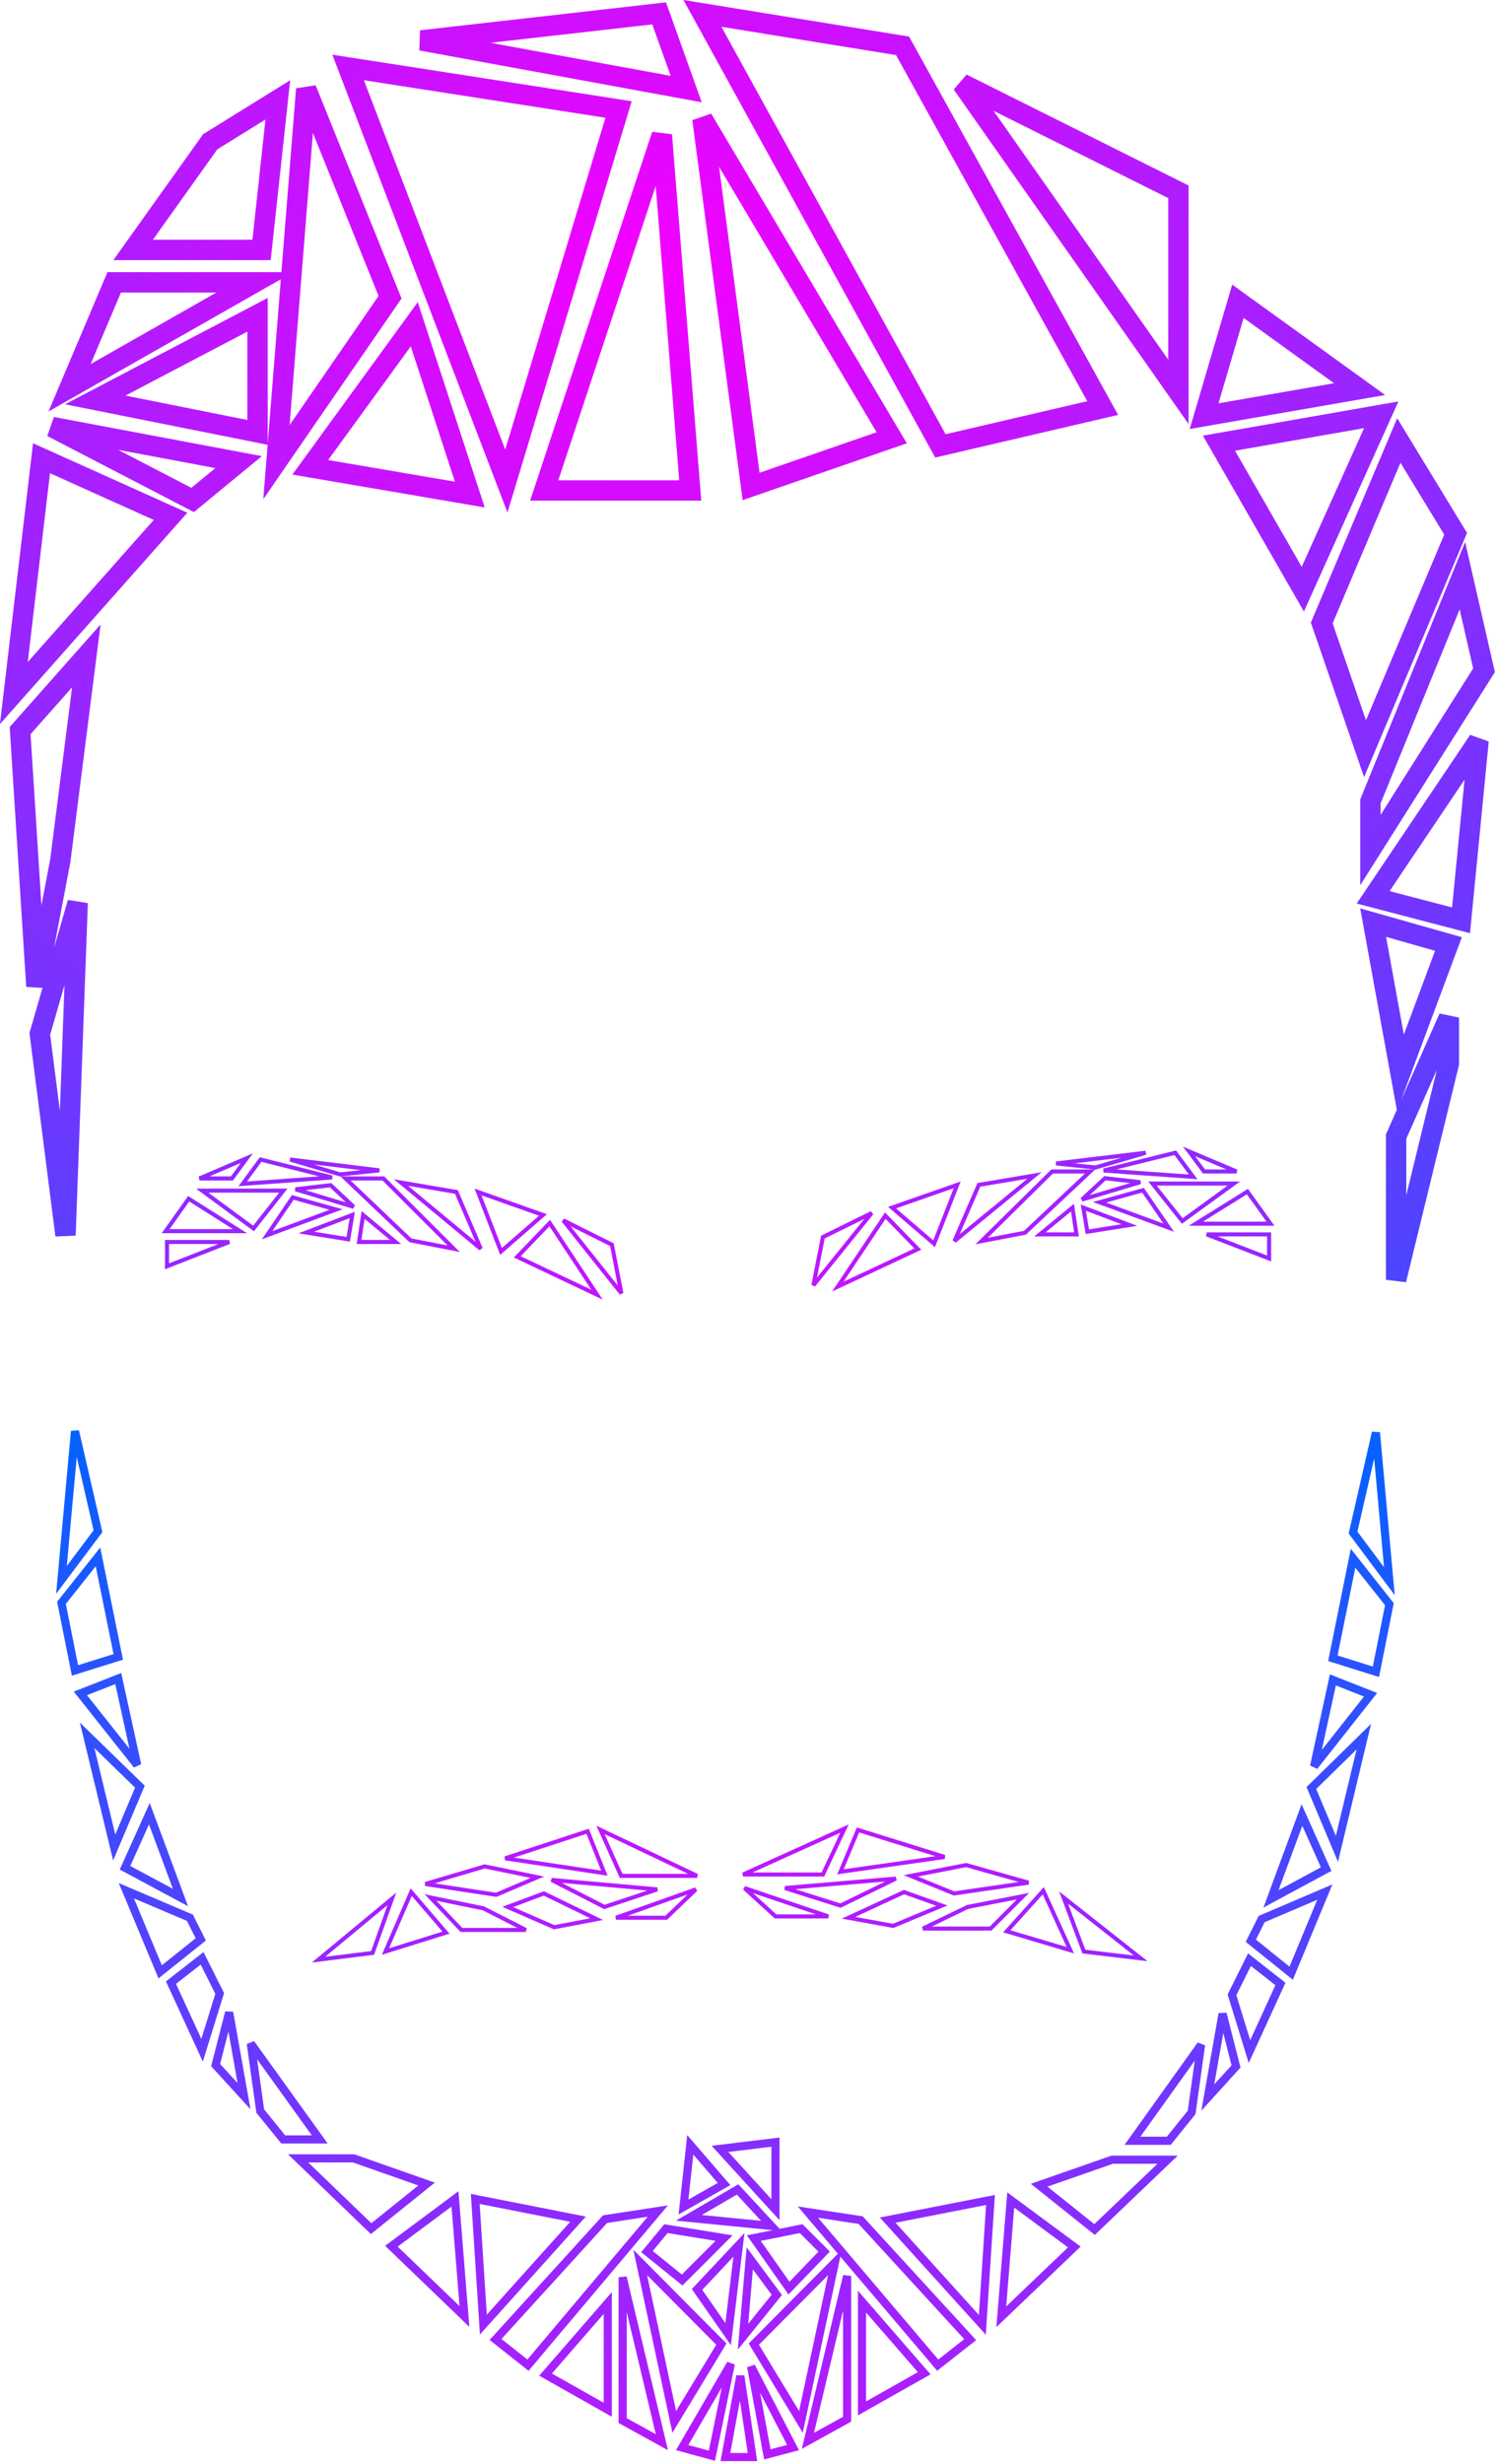 <svg width="368" height="605" viewBox="0 0 368 605" version="1.1" xmlns="http://www.w3.org/2000/svg" xmlns:xlink="http://www.w3.org/1999/xlink">
<title>face-colored</title>
<desc>Created using Figma</desc>
<g id="Canvas" transform="translate(-12961 14)">
<g id="face-colored">
<g id="cheveux">
<use xlink:href="#path0_stroke" transform="translate(12964.4 -10.712)" fill="url(#paint0_diamond)"/>
</g>
<g id="barbe">
<use xlink:href="#path1_stroke" transform="translate(12976.1 337.407)" fill="url(#paint1_diamond)"/>
</g>
<g id="moustache">
<use xlink:href="#path2_stroke" transform="translate(13001.7 268.713)" fill="url(#paint2_diamond)"/>
</g>
</g>
</g>
<defs>
<radialGradient id="paint0_diamond" cx="0.5" cy="0.5" r="0.5" gradientUnits="userSpaceOnUse" gradientTransform="matrix(108 856 -994.233 125.441 596.7 -426.008)">
<stop offset="0" stop-color="#F400FF"/>
<stop offset="1" stop-color="#0064FF"/>
</radialGradient>
<radialGradient id="paint1_diamond" cx="0.5" cy="0.5" r="0.5" gradientUnits="userSpaceOnUse" gradientTransform="matrix(-1.57052e-05 -768 994.652 -2.0227e-05 -334.438 734.593)">
<stop offset="0" stop-color="#F400FF"/>
<stop offset="1" stop-color="#0064FF"/>
</radialGradient>
<radialGradient id="paint2_diamond" cx="0.5" cy="0.5" r="0.5" gradientUnits="userSpaceOnUse" gradientTransform="matrix(-0.784 -623.876 853.22 -1.072 -290.516 411.7)">
<stop offset="0.001" stop-color="#F400FF"/>
<stop offset="1" stop-color="#0064FF"/>
</radialGradient>
<path id="path0_stroke" d="M 286.089 43.805L 288.589 43.805L 288.589 42.259L 287.206 41.569L 286.089 43.805ZM 232.938 17.256L 234.055 15.02L 230.892 18.693L 232.938 17.256ZM 286.089 92.92L 284.043 94.357L 288.589 100.828L 288.589 92.92L 286.089 92.92ZM 227.623 106.195L 225.433 107.4L 226.346 109.059L 228.19 108.629L 227.623 106.195ZM 169.156 0L 169.556 -2.468L 164.492 -3.288L 166.966 1.206L 169.156 0ZM 218.321 7.965L 220.509 6.755L 219.921 5.691L 218.721 5.497L 218.321 7.965ZM 267.486 96.903L 268.054 99.337L 271.274 98.587L 269.674 95.693L 267.486 96.903ZM 215.664 104.204L 216.481 106.566L 219.379 105.564L 217.813 102.927L 215.664 104.204ZM 169.156 25.885L 171.306 24.609L 166.678 26.214L 169.156 25.885ZM 181.115 116.151L 178.637 116.479L 179.039 119.514L 181.932 118.513L 181.115 116.151ZM 100.06 6.637L 99.778 4.153L 99.609 9.096L 100.06 6.637ZM 158.526 0L 160.88 -0.842L 160.213 -2.708L 158.244 -2.484L 158.526 0ZM 165.17 18.584L 164.719 21.043L 168.984 21.826L 167.524 17.742L 165.17 18.584ZM 130.289 117.146L 127.916 116.36L 126.828 119.646L 130.289 119.646L 130.289 117.146ZM 159.19 29.868L 161.682 29.669L 156.817 29.082L 159.19 29.868ZM 166.166 117.146L 166.166 119.646L 168.874 119.646L 168.658 116.947L 166.166 117.146ZM 148.56 23.595L 150.953 24.319L 151.785 21.566L 148.944 21.125L 148.56 23.595ZM 82.121 13.274L 82.505 10.804L 78.246 10.142L 79.786 14.168L 82.121 13.274ZM 120.988 114.823L 118.653 115.716L 121.266 122.543L 123.381 115.546L 120.988 114.823ZM 72.82 111.451L 70.798 109.98L 68.428 113.238L 72.399 113.915L 72.82 111.451ZM 112.019 118.141L 111.598 120.606L 115.68 121.302L 114.395 117.365L 112.019 118.141ZM 98.369 76.327L 100.745 75.551L 99.227 70.898L 96.347 74.856L 98.369 76.327ZM 0 166.882L -2.483 166.589L -3.416 174.5L 1.87 168.541L 0 166.882ZM 6.799 109.225L 7.825 106.945L 4.715 105.546L 4.316 108.932L 6.799 109.225ZM 38.497 123.487L 40.367 125.146L 42.624 122.602L 39.523 121.207L 38.497 123.487ZM 11.41 208.059L 13.865 208.527L 13.88 208.451L 13.89 208.374L 11.41 208.059ZM 17.805 157.755L 20.285 158.07L 21.307 150.036L 15.934 156.097L 17.805 157.755ZM 1.543 176.102L -0.328 174.443L -1.018 175.222L -0.952 176.26L 1.543 176.102ZM 5.533 238.863L 3.038 239.021L 7.989 239.331L 5.533 238.863ZM 92.42 69.69L 94.479 71.108L 95.241 70.002L 94.739 68.755L 92.42 69.69ZM 71.824 18.584L 74.143 17.649L 69.332 18.385L 71.824 18.584ZM 64.516 110.176L 62.024 109.978L 61.282 119.274L 66.574 111.595L 64.516 110.176ZM 43.919 119.469L 42.767 121.688L 44.233 122.448L 45.507 121.4L 43.919 119.469ZM 55.213 110.177L 56.802 112.108L 60.932 108.71L 55.676 107.72L 55.213 110.177ZM 9.37 101.549L 9.833 99.092L 8.219 103.768L 9.37 101.549ZM 24.652 66.04L 24.652 63.54L 22.996 63.54L 22.35 65.065L 24.652 66.04ZM 13.69 91.925L 11.387 90.95L 8.509 97.748L 14.926 94.098L 13.69 91.925ZM 59.2 66.04L 60.436 68.213L 68.653 63.54L 59.2 63.54L 59.2 66.04ZM 20 94.912L 18.839 92.698L 12.582 95.979L 19.51 97.363L 20 94.912ZM 59.864 74.004L 62.364 74.004L 62.364 69.87L 58.703 71.79L 59.864 74.004ZM 59.864 102.876L 59.374 105.328L 62.364 105.925L 62.364 102.876L 59.864 102.876ZM 60.861 58.075L 60.861 60.575L 63.105 60.575L 63.346 58.344L 60.861 58.075ZM 64.847 21.239L 67.332 21.508L 67.883 16.418L 63.531 19.114L 64.847 21.239ZM 48.237 31.527L 46.921 29.401L 46.493 29.666L 46.202 30.075L 48.237 31.527ZM 29.302 58.075L 27.267 56.624L 24.448 60.575L 29.302 60.575L 29.302 58.075ZM 292.402 98.894L 290.003 98.187L 288.868 102.045L 292.829 101.357L 292.402 98.894ZM 300.706 70.686L 302.169 68.658L 299.305 66.592L 298.308 69.98L 300.706 70.686ZM 330.604 92.256L 331.032 94.719L 336.882 93.703L 332.067 90.229L 330.604 92.256ZM 316.651 141.372L 314.483 142.618L 316.922 146.861L 318.931 142.398L 316.651 141.372ZM 296.055 105.532L 295.624 103.069L 292.109 103.683L 293.887 106.777L 296.055 105.532ZM 335.918 98.562L 338.198 99.588L 340.134 95.288L 335.488 96.1L 335.918 98.562ZM 354.19 127.766L 356.494 128.738L 356.991 127.558L 356.325 126.465L 354.19 127.766ZM 340.238 104.868L 342.373 103.567L 339.835 99.401L 337.935 103.894L 340.238 104.868ZM 321.303 149.669L 319 148.695L 318.627 149.577L 318.939 150.483L 321.303 149.669ZM 331.933 180.531L 329.569 181.345L 331.697 187.523L 334.237 181.503L 331.933 180.531ZM 361.166 161.283L 363.279 162.619L 363.835 161.74L 363.603 160.726L 361.166 161.283ZM 355.851 138.053L 358.288 137.496L 356.523 129.781L 353.536 137.11L 355.851 138.053ZM 333.262 193.474L 330.947 192.53L 330.762 192.984L 330.762 193.474L 333.262 193.474ZM 333.262 205.42L 330.762 205.42L 330.762 214.053L 335.375 206.756L 333.262 205.42ZM 355.519 222.677L 354.887 225.095L 357.721 225.836L 358.007 222.92L 355.519 222.677ZM 359.837 178.54L 362.325 178.783L 357.763 177.144L 359.837 178.54ZM 333.926 217.035L 331.852 215.639L 329.884 218.563L 333.294 219.454L 333.926 217.035ZM 340.632 260.127L 338.172 260.574L 339.799 269.517L 342.975 261L 340.632 260.127ZM 333.926 223.247L 334.608 220.841L 330.749 219.747L 331.466 223.694L 333.926 223.247ZM 352.428 228.494L 354.77 229.368L 355.717 226.828L 353.11 226.089L 352.428 228.494ZM 352.528 257.854L 354.957 258.447L 355.028 258.155L 355.028 257.854L 352.528 257.854ZM 352.528 246.571L 355.028 246.571L 350.243 245.557L 352.528 246.571ZM 339.572 275.775L 337.287 274.761L 337.072 275.245L 337.072 275.775L 339.572 275.775ZM 339.572 310.952L 337.072 310.952L 342.001 311.544L 339.572 310.952ZM 12.693 300L 10.213 300.316L 15.191 300.091L 12.693 300ZM 15.682 218.363L 18.181 218.454L 13.281 217.669L 15.682 218.363ZM 6.381 250.553L 3.979 249.859L 3.836 250.356L 3.901 250.87L 6.381 250.553ZM 287.206 41.569L 234.055 15.02L 231.821 19.493L 284.972 46.041L 287.206 41.569ZM 230.892 18.693L 284.043 94.357L 288.135 91.483L 234.983 15.819L 230.892 18.693ZM 288.589 92.92L 288.589 43.805L 283.589 43.805L 283.589 92.92L 288.589 92.92ZM 229.813 104.989L 171.346 -1.206L 166.966 1.206L 225.433 107.4L 229.813 104.989ZM 168.757 2.468L 217.922 10.432L 218.721 5.497L 169.556 -2.468L 168.757 2.468ZM 216.133 9.174L 265.298 98.112L 269.674 95.693L 220.509 6.755L 216.133 9.174ZM 266.919 94.468L 227.055 103.76L 228.19 108.629L 268.054 99.337L 266.919 94.468ZM 217.813 102.927L 171.306 24.609L 167.007 27.162L 213.514 105.48L 217.813 102.927ZM 166.678 26.214L 178.637 116.479L 183.594 115.822L 171.635 25.557L 166.678 26.214ZM 181.932 118.513L 216.481 106.566L 214.847 101.841L 180.298 113.788L 181.932 118.513ZM 100.342 9.121L 158.808 2.484L 158.244 -2.484L 99.778 4.153L 100.342 9.121ZM 156.172 0.842L 162.816 19.426L 167.524 17.742L 160.88 -0.842L 156.172 0.842ZM 165.621 16.125L 100.511 4.178L 99.609 9.096L 164.719 21.043L 165.621 16.125ZM 132.662 117.932L 161.564 30.654L 156.817 29.082L 127.916 116.36L 132.662 117.932ZM 156.698 30.067L 163.674 117.346L 168.658 116.947L 161.682 29.669L 156.698 30.067ZM 166.166 114.646L 130.289 114.646L 130.289 119.646L 166.166 119.646L 166.166 114.646ZM 148.944 21.125L 82.505 10.804L 81.737 15.744L 148.177 26.066L 148.944 21.125ZM 79.786 14.168L 118.653 115.716L 123.323 113.929L 84.456 12.38L 79.786 14.168ZM 123.381 115.546L 150.953 24.319L 146.167 22.872L 118.595 114.099L 123.381 115.546ZM 72.399 113.915L 111.598 120.606L 112.439 115.677L 73.24 108.987L 72.399 113.915ZM 114.395 117.365L 100.745 75.551L 95.992 77.103L 109.642 118.917L 114.395 117.365ZM 96.347 74.856L 70.798 109.98L 74.841 112.922L 100.391 77.798L 96.347 74.856ZM 2.483 167.175L 9.282 109.517L 4.316 108.932L -2.483 166.589L 2.483 167.175ZM 5.773 111.505L 37.471 125.767L 39.523 121.207L 7.825 106.945L 5.773 111.505ZM 36.627 121.828L -1.87 165.223L 1.87 168.541L 40.367 125.146L 36.627 121.828ZM 13.89 208.374L 20.285 158.07L 15.325 157.44L 8.93 207.744L 13.89 208.374ZM 15.934 156.097L -0.328 174.443L 3.414 177.76L 19.676 159.413L 15.934 156.097ZM -0.952 176.26L 3.038 239.021L 8.028 238.704L 4.038 175.943L -0.952 176.26ZM 7.989 239.331L 13.865 208.527L 8.954 207.59L 3.077 238.394L 7.989 239.331ZM 94.739 68.755L 74.143 17.649L 69.505 19.518L 90.101 70.624L 94.739 68.755ZM 69.332 18.385L 62.024 109.978L 67.008 110.375L 74.316 18.782L 69.332 18.385ZM 66.574 111.595L 94.479 71.108L 90.362 68.271L 62.457 108.758L 66.574 111.595ZM 45.507 121.4L 56.802 112.108L 53.625 108.247L 42.33 117.539L 45.507 121.4ZM 55.676 107.72L 9.833 99.092L 8.908 104.006L 54.751 112.634L 55.676 107.72ZM 8.219 103.768L 42.767 121.688L 45.07 117.25L 10.521 99.33L 8.219 103.768ZM 22.35 65.065L 11.387 90.95L 15.992 92.9L 26.954 67.015L 22.35 65.065ZM 14.926 94.098L 60.436 68.213L 57.964 63.867L 12.454 89.752L 14.926 94.098ZM 59.2 63.54L 24.652 63.54L 24.652 68.54L 59.2 68.54L 59.2 63.54ZM 21.161 97.125L 61.025 76.218L 58.703 71.79L 18.839 92.698L 21.161 97.125ZM 57.364 74.004L 57.364 102.876L 62.364 102.876L 62.364 74.004L 57.364 74.004ZM 60.353 100.425L 20.49 92.46L 19.51 97.363L 59.374 105.328L 60.353 100.425ZM 63.346 58.344L 67.332 21.508L 62.361 20.97L 58.375 57.806L 63.346 58.344ZM 63.531 19.114L 46.921 29.401L 49.553 33.652L 66.163 23.365L 63.531 19.114ZM 46.202 30.075L 27.267 56.624L 31.337 59.527L 50.272 32.978L 46.202 30.075ZM 29.302 60.575L 60.861 60.575L 60.861 55.575L 29.302 55.575L 29.302 60.575ZM 294.8 99.6L 303.105 71.392L 298.308 69.98L 290.003 98.187L 294.8 99.6ZM 299.244 72.713L 329.141 94.284L 332.067 90.229L 302.169 68.658L 299.244 72.713ZM 330.176 89.793L 291.974 96.43L 292.829 101.357L 331.032 94.719L 330.176 89.793ZM 318.819 140.127L 298.222 104.286L 293.887 106.777L 314.483 142.618L 318.819 140.127ZM 296.485 107.994L 336.349 101.025L 335.488 96.1L 295.624 103.069L 296.485 107.994ZM 333.639 97.537L 314.371 140.346L 318.931 142.398L 338.198 99.588L 333.639 97.537ZM 356.325 126.465L 342.373 103.567L 338.103 106.169L 352.055 129.067L 356.325 126.465ZM 337.935 103.894L 319 148.695L 323.606 150.642L 342.541 105.841L 337.935 103.894ZM 318.939 150.483L 329.569 181.345L 334.297 179.717L 323.667 148.854L 318.939 150.483ZM 334.237 181.503L 356.494 128.738L 351.887 126.794L 329.63 179.56L 334.237 181.503ZM 363.603 160.726L 358.288 137.496L 353.414 138.611L 358.729 161.841L 363.603 160.726ZM 353.536 137.11L 330.947 192.53L 335.577 194.417L 358.166 138.997L 353.536 137.11ZM 330.762 193.474L 330.762 205.42L 335.762 205.42L 335.762 193.474L 330.762 193.474ZM 335.375 206.756L 363.279 162.619L 359.053 159.947L 331.149 204.084L 335.375 206.756ZM 358.007 222.92L 362.325 178.783L 357.349 178.296L 353.031 222.433L 358.007 222.92ZM 357.763 177.144L 331.852 215.639L 336 218.431L 361.911 179.936L 357.763 177.144ZM 333.294 219.454L 354.887 225.095L 356.151 220.258L 334.558 214.616L 333.294 219.454ZM 343.092 259.68L 336.386 222.799L 331.466 223.694L 338.172 260.574L 343.092 259.68ZM 333.244 225.652L 351.746 230.899L 353.11 226.089L 334.608 220.841L 333.244 225.652ZM 350.085 227.621L 338.29 259.253L 342.975 261L 354.77 229.368L 350.085 227.621ZM 355.028 257.854L 355.028 246.571L 350.028 246.571L 350.028 257.854L 355.028 257.854ZM 350.243 245.557L 337.287 274.761L 341.858 276.789L 354.813 247.585L 350.243 245.557ZM 337.072 275.775L 337.072 310.952L 342.072 310.952L 342.072 275.775L 337.072 275.775ZM 342.001 311.544L 354.957 258.447L 350.099 257.262L 337.144 310.359L 342.001 311.544ZM 15.191 300.091L 18.181 218.454L 13.184 218.271L 10.194 299.908L 15.191 300.091ZM 13.281 217.669L 3.979 249.859L 8.783 251.247L 18.084 219.057L 13.281 217.669ZM 3.901 250.87L 10.213 300.316L 15.173 299.683L 8.861 250.236L 3.901 250.87Z"/>
<path id="path1_stroke" d="M 0 36.504L -0.996 36.414L -1.315 39.922L 0.8 37.105L 0 36.504ZM 3.322 0L 4.297 -0.224L 2.326 -0.091L 3.322 0ZM 8.969 24.558L 9.769 25.158L 10.048 24.786L 9.944 24.333L 8.969 24.558ZM 13.952 55.42L 14.25 56.375L 15.112 56.106L 14.932 55.221L 13.952 55.42ZM 8.969 30.863L 9.949 30.664L 9.522 28.56L 8.186 30.241L 8.969 30.863ZM 0 42.146L -0.783 41.524L -1.072 41.887L -0.981 42.342L 0 42.146ZM 3.322 58.739L 2.341 58.935L 2.559 60.025L 3.62 59.693L 3.322 58.739ZM 13.951 60.73L 14.928 60.516L 14.677 59.371L 13.586 59.799L 13.951 60.73ZM 4.649 64.38L 4.284 63.45L 3.026 63.943L 3.866 65.002L 4.649 64.38ZM 18.602 81.969L 17.818 82.59L 19.578 81.755L 18.602 81.969ZM 12.955 102.212L 11.983 102.447L 12.695 105.397L 13.877 102.601L 12.955 102.212ZM 6.312 74.668L 7.009 73.951L 4.527 71.536L 5.339 74.903L 6.312 74.668ZM 19.267 87.279L 20.188 87.668L 20.454 87.039L 19.965 86.562L 19.267 87.279ZM 29.232 114.491L 28.76 115.373L 31.09 116.622L 30.17 114.143L 29.232 114.491ZM 21.592 93.916L 22.529 93.568L 21.681 91.283L 20.68 93.505L 21.592 93.916ZM 15.612 107.19L 14.7 106.78L 14.317 107.631L 15.14 108.072L 15.612 107.19ZM 24.249 132.743L 23.326 133.128L 23.837 134.353L 24.873 133.524L 24.249 132.743ZM 15.944 112.832L 16.336 111.911L 14.076 110.951L 15.021 113.216L 15.944 112.832ZM 31.558 119.469L 32.452 119.021L 32.287 118.692L 31.949 118.548L 31.558 119.469ZM 34.215 124.778L 34.839 125.56L 35.471 125.054L 35.109 124.331L 34.215 124.778ZM 34.548 151.991L 33.639 152.409L 34.731 154.779L 35.503 152.287L 34.548 151.991ZM 26.907 135.398L 26.291 134.61L 25.668 135.098L 25.999 135.817L 26.907 135.398ZM 34.548 129.425L 35.442 128.977L 34.895 127.884L 33.932 128.637L 34.548 129.425ZM 38.866 138.053L 39.822 138.349L 39.941 137.965L 39.761 137.606L 38.866 138.053ZM 44.846 163.274L 44.108 163.949L 46.434 166.493L 45.831 163.1L 44.846 163.274ZM 37.87 155.642L 36.901 155.393L 36.767 155.917L 37.132 156.316L 37.87 155.642ZM 41.192 142.699L 42.177 142.524L 40.224 142.451L 41.192 142.699ZM 63.449 173.893L 63.449 174.893L 65.4 174.893L 64.261 173.31L 63.449 173.893ZM 46.507 150.332L 47.319 149.748L 45.517 150.47L 46.507 150.332ZM 48.832 166.924L 47.842 167.063L 47.88 167.338L 48.055 167.554L 48.832 166.924ZM 54.48 173.893L 53.703 174.523L 54.003 174.893L 54.48 174.893L 54.48 173.893ZM 326.216 36.836L 325.415 37.434L 327.531 40.268L 327.212 36.746L 326.216 36.836ZM 322.911 0.332L 323.907 0.241L 321.936 0.109L 322.911 0.332ZM 317.294 24.889L 316.319 24.666L 316.216 25.117L 316.492 25.487L 317.294 24.889ZM 312.337 55.752L 311.356 55.554L 311.178 56.437L 312.037 56.706L 312.337 55.752ZM 317.294 31.195L 318.078 30.575L 316.74 28.883L 316.313 30.997L 317.294 31.195ZM 326.216 42.478L 327.197 42.673L 327.287 42.22L 327 41.858L 326.216 42.478ZM 322.911 59.071L 322.612 60.025L 323.674 60.358L 323.892 59.266L 322.911 59.071ZM 312.336 61.062L 312.703 60.132L 311.609 59.7L 311.359 60.849L 312.336 61.062ZM 321.589 64.712L 322.374 65.332L 323.207 64.276L 321.956 63.782L 321.589 64.712ZM 307.71 82.301L 306.733 82.088L 308.495 82.92L 307.71 82.301ZM 313.328 102.544L 312.407 102.932L 313.589 105.744L 314.301 102.778L 313.328 102.544ZM 319.938 75L 320.91 75.233L 321.72 71.857L 319.238 74.285L 319.938 75ZM 307.05 87.611L 306.35 86.896L 305.864 87.371L 306.128 87.998L 307.05 87.611ZM 297.136 114.823L 296.198 114.477L 295.281 116.959L 297.61 115.704L 297.136 114.823ZM 304.736 94.248L 305.649 93.839L 304.647 91.604L 303.798 93.901L 304.736 94.248ZM 310.685 107.522L 311.159 108.403L 311.977 107.962L 311.597 107.113L 310.685 107.522ZM 302.093 133.075L 301.467 133.854L 302.506 134.689L 303.017 133.458L 302.093 133.075ZM 310.354 113.163L 311.278 113.546L 312.219 111.279L 309.962 112.244L 310.354 113.163ZM 294.823 119.8L 294.43 118.881L 294.092 119.025L 293.928 119.355L 294.823 119.8ZM 292.179 125.11L 291.284 124.664L 290.925 125.385L 291.553 125.89L 292.179 125.11ZM 291.848 152.323L 290.892 152.618L 291.665 155.124L 292.757 152.74L 291.848 152.323ZM 299.448 135.73L 300.357 136.147L 300.685 135.431L 300.066 134.944L 299.448 135.73ZM 291.848 129.757L 292.466 128.971L 291.5 128.212L 290.953 129.311L 291.848 129.757ZM 287.552 138.385L 286.657 137.939L 286.478 138.297L 286.596 138.68L 287.552 138.385ZM 281.604 163.606L 280.62 163.432L 280.018 166.837L 282.344 164.279L 281.604 163.606ZM 288.544 155.973L 289.284 156.646L 289.646 156.248L 289.513 155.726L 288.544 155.973ZM 285.239 143.031L 286.208 142.783L 284.255 142.857L 285.239 143.031ZM 263.099 174.225L 262.286 173.643L 261.154 175.225L 263.099 175.225L 263.099 174.225ZM 279.952 150.663L 280.943 150.801L 279.139 150.081L 279.952 150.663ZM 277.639 167.256L 278.418 167.884L 278.591 167.668L 278.629 167.394L 277.639 167.256ZM 272.021 174.225L 272.021 175.225L 272.5 175.225L 272.8 174.853L 272.021 174.225ZM 152.81 190.487L 151.815 190.378L 151.604 192.318L 153.302 191.357L 152.81 190.487ZM 154.471 175.221L 155.228 174.568L 153.725 172.827L 153.476 175.113L 154.471 175.221ZM 162.775 184.845L 163.268 185.715L 164.329 185.115L 163.533 184.192L 162.775 184.845ZM 175.398 174.557L 176.398 174.557L 176.398 173.428L 175.277 173.564L 175.398 174.557ZM 161.778 176.216L 161.657 175.224L 159.733 175.458L 161.039 176.89L 161.778 176.216ZM 175.398 191.15L 174.659 191.824L 176.398 193.73L 176.398 191.15L 175.398 191.15ZM 154.139 193.141L 153.635 192.277L 150.964 193.834L 154.041 194.137L 154.139 193.141ZM 166.098 186.172L 166.831 185.493L 166.286 184.905L 165.594 185.308L 166.098 186.172ZM 174.403 195.133L 174.305 196.128L 176.927 196.385L 175.136 194.453L 174.403 195.133ZM 134.206 240.266L 133.714 241.137L 135.206 241.979L 135.206 240.266L 134.206 240.266ZM 118.925 231.637L 118.17 230.982L 117.367 231.906L 118.433 232.508L 118.925 231.637ZM 134.206 214.049L 135.206 214.049L 135.206 211.373L 133.451 213.393L 134.206 214.049ZM 137.86 242.921L 136.86 242.921L 136.86 243.511L 137.377 243.796L 137.86 242.921ZM 137.86 207.744L 138.833 207.512L 136.86 207.744L 137.86 207.744ZM 147.494 248.23L 147.011 249.106L 148.989 250.197L 148.466 247.999L 147.494 248.23ZM 196.659 239.934L 195.659 239.934L 195.659 241.647L 197.151 240.804L 196.659 239.934ZM 211.94 231.305L 212.432 232.176L 213.499 231.574L 212.695 230.65L 211.94 231.305ZM 196.659 213.717L 197.414 213.061L 195.659 211.041L 195.659 213.717L 196.659 213.717ZM 193.005 242.589L 193.488 243.464L 194.005 243.179L 194.005 242.589L 193.005 242.589ZM 193.005 207.412L 194.005 207.412L 192.032 207.18L 193.005 207.412ZM 183.372 247.898L 182.399 247.667L 181.876 249.865L 183.854 248.774L 183.372 247.898ZM 76.072 195.797L 75.379 196.517L 76.013 197.127L 76.699 196.576L 76.072 195.797ZM 58.134 178.54L 58.134 177.54L 55.652 177.54L 57.441 179.261L 58.134 178.54ZM 71.754 178.54L 72.085 177.597L 71.924 177.54L 71.754 177.54L 71.754 178.54ZM 89.692 184.845L 90.319 185.625L 91.72 184.498L 90.024 183.902L 89.692 184.845ZM 81.056 200.111L 80.459 199.308L 79.512 200.013L 80.362 200.831L 81.056 200.111ZM 96.669 188.496L 97.666 188.415L 97.521 186.616L 96.072 187.693L 96.669 188.496ZM 98.994 217.367L 98.301 218.088L 100.203 219.918L 99.991 217.287L 98.994 217.367ZM 103.645 219.358L 102.647 219.423L 102.8 221.795L 104.388 220.027L 103.645 219.358ZM 101.651 188.496L 101.845 187.514L 100.57 187.263L 100.653 188.56L 101.651 188.496ZM 126.898 193.473L 127.642 194.142L 128.818 192.833L 127.092 192.492L 126.898 193.473ZM 146.497 191.482L 147.262 192.126L 148.98 190.089L 146.345 190.494L 146.497 191.482ZM 133.542 193.473L 133.39 192.485L 133.04 192.538L 132.802 192.8L 133.542 193.473ZM 106.634 223.008L 105.895 222.335L 105.172 223.128L 106.013 223.793L 106.634 223.008ZM 114.606 229.314L 113.986 230.098L 114.746 230.699L 115.371 229.958L 114.606 229.314ZM 253.798 196.015L 253.174 196.797L 253.857 197.342L 254.489 196.738L 253.798 196.015ZM 271.736 178.872L 272.427 179.595L 274.23 177.872L 271.736 177.872L 271.736 178.872ZM 258.116 178.872L 258.116 177.872L 257.947 177.872L 257.787 177.927L 258.116 178.872ZM 240.178 185.136L 239.848 184.192L 238.14 184.788L 239.554 185.917L 240.178 185.136ZM 248.813 200.301L 249.504 201.024L 250.363 200.203L 249.408 199.497L 248.813 200.301ZM 233.2 188.762L 233.795 187.958L 232.349 186.889L 232.204 188.681L 233.2 188.762ZM 230.875 217.445L 229.878 217.364L 229.666 219.984L 231.566 218.168L 230.875 217.445ZM 226.225 219.423L 225.483 220.094L 227.069 221.848L 227.222 219.488L 226.225 219.423ZM 228.218 188.762L 229.216 188.827L 229.3 187.531L 228.026 187.781L 228.218 188.762ZM 202.971 193.708L 202.779 192.726L 201.043 193.066L 202.229 194.378L 202.971 193.708ZM 183.372 191.729L 183.523 190.741L 180.879 190.337L 182.609 192.376L 183.372 191.729ZM 196.327 193.708L 197.064 193.032L 196.827 192.772L 196.478 192.719L 196.327 193.708ZM 223.235 223.05L 223.853 223.836L 224.702 223.17L 223.972 222.374L 223.235 223.05ZM 215.263 229.314L 214.5 229.961L 215.123 230.695L 215.88 230.1L 215.263 229.314ZM 159.786 251.548L 159.523 252.513L 160.55 252.793L 160.765 251.75L 159.786 251.548ZM 152.478 249.557L 151.613 249.055L 150.959 250.18L 152.215 250.522L 152.478 249.557ZM 164.437 228.982L 165.416 229.184L 163.572 228.479L 164.437 228.982ZM 173.405 251.217L 172.422 251.399L 172.618 252.458L 173.66 252.184L 173.405 251.217ZM 169.419 229.646L 170.307 229.187L 168.436 229.828L 169.419 229.646ZM 179.717 249.557L 179.971 250.525L 181.179 250.207L 180.605 249.098L 179.717 249.557ZM 163.108 251.881L 162.125 251.7L 161.908 252.881L 163.108 252.881L 163.108 251.881ZM 166.763 231.969L 167.751 231.821L 165.779 231.789L 166.763 231.969ZM 169.752 251.881L 169.752 252.881L 170.914 252.881L 170.741 251.732L 169.752 251.881ZM 150.537 243.253L 149.559 243.461L 150.086 245.928L 151.392 243.771L 150.537 243.253ZM 142.179 204.093L 142.888 203.388L 140.491 200.976L 141.201 204.302L 142.179 204.093ZM 162.11 224.15L 162.966 224.669L 163.371 224L 162.82 223.446L 162.11 224.15ZM 181.657 243.253L 180.802 243.771L 182.109 245.928L 182.635 243.461L 181.657 243.253ZM 190.016 204.093L 190.994 204.302L 191.704 200.976L 189.306 203.388L 190.016 204.093ZM 170.084 224.15L 169.375 223.446L 168.824 224L 169.229 224.669L 170.084 224.15ZM 148.492 195.797L 148.652 194.81L 148.085 194.718L 147.72 195.161L 148.492 195.797ZM 143.841 201.438L 143.069 200.802L 142.426 201.582L 143.213 202.217L 143.841 201.438ZM 152.478 208.407L 151.85 209.186L 152.549 209.75L 153.185 209.115L 152.478 208.407ZM 162.776 198.12L 163.483 198.827L 164.865 197.446L 162.937 197.133L 162.776 198.12ZM 181.711 195.797L 182.418 195.089L 182.04 194.711L 181.515 194.816L 181.711 195.797ZM 170.084 198.12L 169.888 197.139L 168.383 197.44L 169.266 198.695L 170.084 198.12ZM 178.721 210.399L 177.903 210.974L 178.601 211.965L 179.441 211.093L 178.721 210.399ZM 187.358 201.438L 188.078 202.132L 188.76 201.425L 188.065 200.731L 187.358 201.438ZM 156.132 210.73L 155.403 210.045L 154.847 210.637L 155.312 211.302L 156.132 210.73ZM 166.43 199.779L 167.423 199.899L 167.79 196.873L 165.701 199.094L 166.43 199.779ZM 163.772 221.681L 162.952 222.254L 164.45 224.4L 164.765 221.802L 163.772 221.681ZM 175.732 212.058L 176.51 212.686L 176.996 212.084L 176.535 211.462L 175.732 212.058ZM 169.088 203.098L 169.891 202.502L 168.318 200.381L 168.091 203.012L 169.088 203.098ZM 167.427 222.345L 166.43 222.259L 166.149 225.52L 168.205 222.974L 167.427 222.345ZM 0.996 36.595L 4.318 0.091L 2.326 -0.091L -0.996 36.414L 0.996 36.595ZM 2.347 0.224L 7.995 24.782L 9.944 24.333L 4.297 -0.224L 2.347 0.224ZM 8.17 23.957L -0.8 35.904L 0.8 37.105L 9.769 25.158L 8.17 23.957ZM 14.932 55.221L 9.949 30.664L 7.989 31.062L 12.972 55.619L 14.932 55.221ZM 8.186 30.241L -0.783 41.524L 0.783 42.768L 9.752 31.485L 8.186 30.241ZM -0.981 42.342L 2.341 58.935L 4.303 58.543L 0.981 41.95L -0.981 42.342ZM 3.62 59.693L 14.25 56.375L 13.654 54.466L 3.024 57.784L 3.62 59.693ZM 13.586 59.799L 4.284 63.45L 5.015 65.311L 14.316 61.661L 13.586 59.799ZM 3.866 65.002L 17.818 82.59L 19.385 81.347L 5.433 63.759L 3.866 65.002ZM 19.578 81.755L 14.928 60.516L 12.974 60.944L 17.625 82.183L 19.578 81.755ZM 13.928 101.978L 7.284 74.433L 5.339 74.903L 11.983 102.447L 13.928 101.978ZM 5.614 75.385L 18.57 87.995L 19.965 86.562L 7.009 73.951L 5.614 75.385ZM 18.346 86.889L 12.034 101.823L 13.877 102.601L 20.188 87.668L 18.346 86.889ZM 30.17 114.143L 22.529 93.568L 20.654 94.264L 28.295 114.839L 30.17 114.143ZM 20.68 93.505L 14.7 106.78L 16.524 107.601L 22.504 94.327L 20.68 93.505ZM 15.14 108.072L 28.76 115.373L 29.705 113.61L 16.085 106.309L 15.14 108.072ZM 25.172 132.358L 16.867 112.447L 15.021 113.216L 23.326 133.128L 25.172 132.358ZM 15.553 113.752L 31.166 120.389L 31.949 118.548L 16.336 111.911L 15.553 113.752ZM 30.663 119.916L 33.321 125.226L 35.109 124.331L 32.452 119.021L 30.663 119.916ZM 33.591 123.997L 23.625 131.962L 24.873 133.524L 34.839 125.56L 33.591 123.997ZM 35.456 151.573L 27.816 134.98L 25.999 135.817L 33.639 152.409L 35.456 151.573ZM 27.523 136.186L 35.164 130.213L 33.932 128.637L 26.291 134.61L 27.523 136.186ZM 33.654 129.872L 37.972 138.501L 39.761 137.606L 35.442 128.977L 33.654 129.872ZM 37.911 137.757L 33.593 151.695L 35.503 152.287L 39.822 138.349L 37.911 137.757ZM 45.584 162.6L 38.608 154.967L 37.132 156.316L 44.108 163.949L 45.584 162.6ZM 38.839 155.89L 42.161 142.948L 40.224 142.451L 36.901 155.393L 38.839 155.89ZM 40.208 142.874L 43.862 163.449L 45.831 163.1L 42.177 142.524L 40.208 142.874ZM 64.261 173.31L 47.319 149.748L 45.695 150.915L 62.637 174.477L 64.261 173.31ZM 45.517 150.47L 47.842 167.063L 49.822 166.786L 47.497 150.193L 45.517 150.47ZM 48.055 167.554L 53.703 174.523L 55.257 173.264L 49.609 166.295L 48.055 167.554ZM 54.48 174.893L 63.449 174.893L 63.449 172.893L 54.48 172.893L 54.48 174.893ZM 327.212 36.746L 323.907 0.241L 321.915 0.422L 325.22 36.926L 327.212 36.746ZM 321.936 0.109L 316.319 24.666L 318.268 25.112L 323.886 0.555L 321.936 0.109ZM 316.492 25.487L 325.415 37.434L 327.017 36.238L 318.095 24.291L 316.492 25.487ZM 313.317 55.95L 318.274 31.393L 316.313 30.997L 311.356 55.554L 313.317 55.95ZM 316.509 31.815L 325.431 43.098L 327 41.858L 318.078 30.575L 316.509 31.815ZM 325.235 42.283L 321.931 58.876L 323.892 59.266L 327.197 42.673L 325.235 42.283ZM 323.211 58.117L 312.636 54.798L 312.037 56.706L 322.612 60.025L 323.211 58.117ZM 311.969 61.992L 321.222 65.643L 321.956 63.782L 312.703 60.132L 311.969 61.992ZM 320.804 64.093L 306.925 81.681L 308.495 82.92L 322.374 65.332L 320.804 64.093ZM 308.687 82.514L 313.313 61.275L 311.359 60.849L 306.733 82.088L 308.687 82.514ZM 314.301 102.778L 320.91 75.233L 318.965 74.767L 312.356 102.311L 314.301 102.778ZM 319.238 74.285L 306.35 86.896L 307.749 88.325L 320.637 75.715L 319.238 74.285ZM 306.128 87.998L 312.407 102.932L 314.25 102.157L 307.972 87.223L 306.128 87.998ZM 298.074 115.17L 305.674 94.595L 303.798 93.901L 296.198 114.477L 298.074 115.17ZM 303.824 94.657L 309.772 107.931L 311.597 107.113L 305.649 93.839L 303.824 94.657ZM 310.21 106.642L 296.662 113.943L 297.61 115.704L 311.159 108.403L 310.21 106.642ZM 303.017 133.458L 311.278 113.546L 309.431 112.78L 301.169 132.691L 303.017 133.458ZM 309.962 112.244L 294.43 118.881L 295.216 120.72L 310.747 114.083L 309.962 112.244ZM 293.928 119.355L 291.284 124.664L 293.075 125.556L 295.718 120.246L 293.928 119.355ZM 291.553 125.89L 301.467 133.854L 302.719 132.295L 292.806 124.33L 291.553 125.89ZM 292.757 152.74L 300.357 136.147L 298.539 135.314L 290.939 151.907L 292.757 152.74ZM 300.066 134.944L 292.466 128.971L 291.23 130.543L 298.83 136.517L 300.066 134.944ZM 290.953 129.311L 286.657 137.939L 288.447 138.831L 292.743 130.203L 290.953 129.311ZM 286.596 138.68L 290.892 152.618L 292.803 152.029L 288.507 138.091L 286.596 138.68ZM 282.344 164.279L 289.284 156.646L 287.804 155.301L 280.865 162.933L 282.344 164.279ZM 289.513 155.726L 286.208 142.783L 284.27 143.278L 287.575 156.221L 289.513 155.726ZM 284.255 142.857L 280.62 163.432L 282.589 163.78L 286.224 143.205L 284.255 142.857ZM 263.912 174.807L 280.766 151.245L 279.139 150.081L 262.286 173.643L 263.912 174.807ZM 278.962 150.525L 276.649 167.118L 278.629 167.394L 280.943 150.801L 278.962 150.525ZM 276.86 166.628L 271.243 173.597L 272.8 174.853L 278.418 167.884L 276.86 166.628ZM 272.021 173.225L 263.099 173.225L 263.099 175.225L 272.021 175.225L 272.021 173.225ZM 153.804 190.595L 155.465 175.329L 153.476 175.113L 151.815 190.378L 153.804 190.595ZM 153.713 175.875L 162.018 185.498L 163.533 184.192L 155.228 174.568L 153.713 175.875ZM 162.283 183.975L 152.317 189.616L 153.302 191.357L 163.268 185.715L 162.283 183.975ZM 175.277 173.564L 161.657 175.224L 161.899 177.209L 175.519 175.55L 175.277 173.564ZM 161.039 176.89L 174.659 191.824L 176.137 190.476L 162.517 175.543L 161.039 176.89ZM 176.398 191.15L 176.398 174.557L 174.398 174.557L 174.398 191.15L 176.398 191.15ZM 154.642 194.005L 166.601 187.036L 165.594 185.308L 153.635 192.277L 154.642 194.005ZM 165.364 186.852L 173.669 195.812L 175.136 194.453L 166.831 185.493L 165.364 186.852ZM 174.5 194.137L 154.236 192.146L 154.041 194.137L 174.305 196.128L 174.5 194.137ZM 134.697 239.395L 119.416 230.767L 118.433 232.508L 133.714 241.137L 134.697 239.395ZM 119.68 232.293L 134.961 214.705L 133.451 213.393L 118.17 230.982L 119.68 232.293ZM 133.206 214.049L 133.206 240.266L 135.206 240.266L 135.206 214.049L 133.206 214.049ZM 138.86 242.921L 138.86 207.744L 136.86 207.744L 136.86 242.921L 138.86 242.921ZM 136.887 207.975L 146.521 248.462L 148.466 247.999L 138.833 207.512L 136.887 207.975ZM 147.976 247.355L 138.343 242.045L 137.377 243.796L 147.011 249.106L 147.976 247.355ZM 197.151 240.804L 212.432 232.176L 211.449 230.435L 196.168 239.063L 197.151 240.804ZM 212.695 230.65L 197.414 213.061L 195.905 214.373L 211.186 231.961L 212.695 230.65ZM 195.659 213.717L 195.659 239.934L 197.659 239.934L 197.659 213.717L 195.659 213.717ZM 194.005 242.589L 194.005 207.412L 192.005 207.412L 192.005 242.589L 194.005 242.589ZM 192.032 207.18L 182.399 247.667L 184.344 248.13L 193.978 207.643L 192.032 207.18ZM 183.854 248.774L 193.488 243.464L 192.523 241.713L 182.889 247.023L 183.854 248.774ZM 76.766 195.076L 58.827 177.819L 57.441 179.261L 75.379 196.517L 76.766 195.076ZM 58.134 179.54L 71.754 179.54L 71.754 177.54L 58.134 177.54L 58.134 179.54ZM 71.422 179.483L 89.361 185.789L 90.024 183.902L 72.085 177.597L 71.422 179.483ZM 89.066 184.066L 75.446 195.017L 76.699 196.576L 90.319 185.625L 89.066 184.066ZM 81.653 200.913L 97.266 189.298L 96.072 187.693L 80.459 199.308L 81.653 200.913ZM 95.672 188.576L 97.998 217.448L 99.991 217.287L 97.666 188.415L 95.672 188.576ZM 99.688 216.647L 81.749 199.39L 80.362 200.831L 98.301 218.088L 99.688 216.647ZM 104.642 219.294L 102.649 188.431L 100.653 188.56L 102.647 219.423L 104.642 219.294ZM 101.458 189.477L 126.705 194.455L 127.092 192.492L 101.845 187.514L 101.458 189.477ZM 126.154 192.805L 102.901 218.69L 104.388 220.027L 127.642 194.142L 126.154 192.805ZM 146.345 190.494L 133.39 192.485L 133.694 194.461L 146.649 192.47L 146.345 190.494ZM 132.802 192.8L 105.895 222.335L 107.373 223.682L 134.281 194.147L 132.802 192.8ZM 106.013 223.793L 113.986 230.098L 115.227 228.529L 107.254 222.224L 106.013 223.793ZM 115.371 229.958L 147.262 192.126L 145.733 190.837L 113.842 228.669L 115.371 229.958ZM 254.489 196.738L 272.427 179.595L 271.045 178.149L 253.107 195.292L 254.489 196.738ZM 271.736 177.872L 258.116 177.872L 258.116 179.872L 271.736 179.872L 271.736 177.872ZM 257.787 177.927L 239.848 184.192L 240.507 186.08L 258.446 179.816L 257.787 177.927ZM 239.554 185.917L 253.174 196.797L 254.422 195.234L 240.802 184.354L 239.554 185.917ZM 249.408 199.497L 233.795 187.958L 232.606 189.566L 248.219 201.106L 249.408 199.497ZM 232.204 188.681L 229.878 217.364L 231.872 217.526L 234.197 188.843L 232.204 188.681ZM 231.566 218.168L 249.504 201.024L 248.123 199.578L 230.184 216.722L 231.566 218.168ZM 227.222 219.488L 229.216 188.827L 227.22 188.697L 225.227 219.358L 227.222 219.488ZM 228.026 187.781L 202.779 192.726L 203.163 194.689L 228.41 189.744L 228.026 187.781ZM 202.229 194.378L 225.483 220.094L 226.966 218.753L 203.713 193.037L 202.229 194.378ZM 183.221 192.718L 196.177 194.696L 196.478 192.719L 183.523 190.741L 183.221 192.718ZM 195.59 194.383L 222.498 223.726L 223.972 222.374L 197.064 193.032L 195.59 194.383ZM 222.618 222.264L 214.645 228.528L 215.88 230.1L 223.853 223.836L 222.618 222.264ZM 216.025 228.667L 184.134 191.083L 182.609 192.376L 214.5 229.961L 216.025 228.667ZM 160.049 250.583L 152.74 248.592L 152.215 250.522L 159.523 252.513L 160.049 250.583ZM 153.342 250.06L 165.301 229.484L 163.572 228.479L 151.613 249.055L 153.342 250.06ZM 163.457 228.78L 158.806 251.346L 160.765 251.75L 165.416 229.184L 163.457 228.78ZM 174.389 251.035L 170.402 229.464L 168.436 229.828L 172.422 251.399L 174.389 251.035ZM 168.531 230.105L 178.829 250.017L 180.605 249.098L 170.307 229.187L 168.531 230.105ZM 179.463 248.59L 173.151 250.25L 173.66 252.184L 179.971 250.525L 179.463 248.59ZM 164.092 252.061L 167.746 232.15L 165.779 231.789L 162.125 251.7L 164.092 252.061ZM 165.774 232.118L 168.763 252.029L 170.741 251.732L 167.751 231.821L 165.774 232.118ZM 169.752 250.881L 163.108 250.881L 163.108 252.881L 169.752 252.881L 169.752 250.881ZM 151.515 243.044L 143.157 203.885L 141.201 204.302L 149.559 243.461L 151.515 243.044ZM 141.469 204.798L 161.401 224.855L 162.82 223.446L 142.888 203.388L 141.469 204.798ZM 161.255 223.632L 149.682 242.734L 151.392 243.771L 162.966 224.669L 161.255 223.632ZM 182.635 243.461L 190.994 204.302L 189.038 203.885L 180.679 243.044L 182.635 243.461ZM 189.306 203.388L 169.375 223.446L 170.793 224.855L 190.725 204.798L 189.306 203.388ZM 169.229 224.669L 180.802 243.771L 182.512 242.734L 170.939 223.632L 169.229 224.669ZM 147.72 195.161L 143.069 200.802L 144.612 202.075L 149.263 196.433L 147.72 195.161ZM 143.213 202.217L 151.85 209.186L 153.106 207.629L 144.469 200.66L 143.213 202.217ZM 153.185 209.115L 163.483 198.827L 162.069 197.412L 151.771 207.7L 153.185 209.115ZM 162.937 197.133L 148.652 194.81L 148.331 196.784L 162.615 199.107L 162.937 197.133ZM 181.515 194.816L 169.888 197.139L 170.28 199.101L 181.907 196.777L 181.515 194.816ZM 169.266 198.695L 177.903 210.974L 179.539 209.823L 170.902 197.545L 169.266 198.695ZM 179.441 211.093L 188.078 202.132L 186.639 200.744L 178.001 209.705L 179.441 211.093ZM 188.065 200.731L 182.418 195.089L 181.004 196.504L 186.652 202.146L 188.065 200.731ZM 156.86 211.415L 167.158 200.464L 165.701 199.094L 155.403 210.045L 156.86 211.415ZM 165.437 199.658L 162.78 221.561L 164.765 221.802L 167.423 199.899L 165.437 199.658ZM 164.592 221.109L 156.952 210.158L 155.312 211.302L 162.952 222.254L 164.592 221.109ZM 176.535 211.462L 169.891 202.502L 168.284 203.693L 174.928 212.653L 176.535 211.462ZM 168.091 203.012L 166.43 222.259L 168.423 222.431L 170.084 203.184L 168.091 203.012ZM 168.205 222.974L 176.51 212.686L 174.954 211.43L 166.649 221.717L 168.205 222.974Z"/>
<path id="path2_stroke" d="M 166.763 166.261L 167.216 166.474L 167.795 165.245L 166.557 165.805L 166.763 166.261ZM 141.849 177.544L 141.642 177.088L 141.849 178.044L 141.849 177.544ZM 161.448 177.544L 161.448 178.044L 161.765 178.044L 161.901 177.757L 161.448 177.544ZM 149.821 187.831L 149.484 188.201L 149.627 188.331L 149.821 188.331L 149.821 187.831ZM 142.181 180.862L 142.341 180.389L 141.844 181.232L 142.181 180.862ZM 162.777 187.831L 162.777 188.331L 162.937 187.358L 162.777 187.831ZM 191.345 173.23L 191.415 173.725L 191.494 172.753L 191.345 173.23ZM 170.084 166.593L 170.233 166.115L 169.799 165.98L 169.623 166.399L 170.084 166.593ZM 165.766 176.88L 165.305 176.687L 164.963 177.5L 165.836 177.375L 165.766 176.88ZM 179.386 178.54L 179.605 178.989L 179.343 178.041L 179.386 178.54ZM 152.146 180.863L 152.103 180.364L 151.995 181.339L 152.146 180.863ZM 165.766 185.177L 165.615 185.653L 165.805 185.714L 165.985 185.626L 165.766 185.177ZM 196.66 175.221L 196.796 174.74L 196.681 174.707L 196.564 174.73L 196.66 175.221ZM 183.04 177.876L 182.944 177.385L 181.294 177.707L 182.852 178.339L 183.04 177.876ZM 193.67 182.19L 193.482 182.653L 193.608 182.704L 193.742 182.685L 193.67 182.19ZM 211.941 179.535L 212.013 180.03L 212.077 179.054L 211.941 179.535ZM 167.759 188.163L 167.549 187.709L 166.116 188.372L 167.669 188.655L 167.759 188.163ZM 181.379 181.857L 181.547 181.386L 181.354 181.318L 181.169 181.404L 181.379 181.857ZM 190.68 185.176L 190.872 185.638L 192.068 185.14L 190.848 184.705L 190.68 185.176ZM 178.721 190.154L 178.632 190.646L 178.777 190.672L 178.913 190.615L 178.721 190.154ZM 202.64 190.818L 202.64 191.318L 202.847 191.318L 202.993 191.171L 202.64 190.818ZM 210.613 182.853L 210.966 183.207L 212.125 182.049L 210.517 182.362L 210.613 182.853ZM 196.993 185.508L 196.897 185.017L 196.833 185.03L 196.775 185.058L 196.993 185.508ZM 186.03 190.818L 185.812 190.368L 186.03 191.318L 186.03 190.818ZM 206.627 191.482L 206.255 191.147L 205.726 191.735L 206.484 191.961L 206.627 191.482ZM 215.596 181.526L 216.051 181.319L 215.735 180.624L 215.225 181.191L 215.596 181.526ZM 222.24 196.128L 222.098 196.607L 223.15 196.92L 222.695 195.921L 222.24 196.128ZM 239.514 198.119L 239.455 198.616L 241.217 198.825L 239.824 197.727L 239.514 198.119ZM 220.579 183.186L 220.889 182.793L 219.481 181.683L 220.111 183.361L 220.579 183.186ZM 225.562 196.46L 225.094 196.636L 225.201 196.92L 225.503 196.956L 225.562 196.46ZM 106.825 166.593L 107.04 166.141L 105.813 165.558L 106.369 166.797L 106.825 166.593ZM 130.554 177.876L 130.554 178.376L 130.768 177.424L 130.554 177.876ZM 111.887 177.876L 111.431 178.081L 111.564 178.376L 111.887 178.376L 111.887 177.876ZM 122.961 188.163L 122.961 188.663L 123.161 188.663L 123.306 188.524L 122.961 188.163ZM 130.237 181.194L 130.583 181.555L 130.07 180.723L 130.237 181.194ZM 110.622 188.163L 110.455 187.692L 110.622 188.663L 110.622 188.163ZM 83.413 173.561L 83.257 173.086L 83.338 174.056L 83.413 173.561ZM 103.661 166.924L 104.125 166.739L 103.951 166.303L 103.505 166.449L 103.661 166.924ZM 107.774 177.212L 107.7 177.706L 108.561 177.836L 108.238 177.026L 107.774 177.212ZM 94.802 178.871L 94.847 178.373L 94.575 179.316L 94.802 178.871ZM 120.745 181.194L 120.903 181.669L 120.79 180.696L 120.745 181.194ZM 107.774 185.508L 107.546 185.953L 107.733 186.049L 107.931 185.983L 107.774 185.508ZM 78.351 175.552L 78.451 175.062L 78.329 175.037L 78.209 175.073L 78.351 175.552ZM 91.322 178.207L 91.518 178.667L 92.993 178.039L 91.422 177.717L 91.322 178.207ZM 81.198 182.521L 81.123 183.016L 81.263 183.037L 81.394 182.981L 81.198 182.521ZM 63.797 179.866L 63.655 179.387L 63.722 180.361L 63.797 179.866ZM 105.876 188.495L 105.97 188.986L 107.449 188.704L 106.095 188.045L 105.876 188.495ZM 92.904 182.189L 93.123 181.74L 92.93 181.646L 92.729 181.721L 92.904 182.189ZM 84.046 185.508L 83.871 185.04L 82.716 185.472L 83.846 185.966L 84.046 185.508ZM 95.436 190.486L 95.235 190.944L 95.377 191.006L 95.529 190.977L 95.436 190.486ZM 72.657 191.15L 72.295 191.495L 72.443 191.65L 72.657 191.65L 72.657 191.15ZM 65.064 183.186L 65.164 182.696L 63.601 182.376L 64.702 183.531L 65.064 183.186ZM 78.035 185.84L 78.262 185.395L 78.202 185.364L 78.135 185.351L 78.035 185.84ZM 88.476 191.15L 88.476 191.65L 88.702 190.704L 88.476 191.15ZM 68.86 191.813L 69.01 192.29L 69.734 192.064L 69.24 191.488L 68.86 191.813ZM 60.318 181.857L 60.698 181.532L 60.177 180.925L 59.859 181.659L 60.318 181.857ZM 53.991 196.459L 53.532 196.26L 53.098 197.262L 54.14 196.936L 53.991 196.459ZM 37.539 198.451L 37.22 198.066L 35.899 199.159L 37.601 198.947L 37.539 198.451ZM 55.572 183.517L 56.043 183.685L 56.656 181.97L 55.253 183.132L 55.572 183.517ZM 50.827 196.791L 50.889 197.288L 51.194 197.249L 51.297 196.96L 50.827 196.791ZM 109.624 22.898L 110.115 22.803L 110.068 22.561L 109.848 22.451L 109.624 22.898ZM 111.949 34.845L 111.558 35.157L 112.44 34.75L 111.949 34.845ZM 97.665 16.925L 97.888 16.477L 97.274 17.236L 97.665 16.925ZM 76.738 9.956L 76.905 9.484L 75.88 9.121L 76.272 10.136L 76.738 9.956ZM 92.684 15.597L 93.012 15.974L 93.659 15.412L 92.85 15.126L 92.684 15.597ZM 82.386 24.557L 81.919 24.738L 82.176 25.402L 82.714 24.934L 82.386 24.557ZM 86.372 25.885L 86.012 25.538L 85.53 26.039L 86.158 26.337L 86.372 25.885ZM 94.345 17.588L 94.762 17.313L 94.417 16.791L 93.984 17.242L 94.345 17.588ZM 105.972 35.177L 105.757 35.629L 107.377 36.397L 106.389 34.901L 105.972 35.177ZM 57.802 7.633L 57.886 7.14L 56.047 6.826L 57.483 8.018L 57.802 7.633ZM 71.422 9.956L 71.881 9.759L 71.774 9.509L 71.506 9.463L 71.422 9.956ZM 77.401 23.894L 77.082 24.279L 77.861 23.697L 77.401 23.894ZM 44.183 6.637L 44.183 6.137L 42.933 6.137L 43.838 6.999L 44.183 6.637ZM 53.484 6.637L 53.837 6.283L 53.691 6.137L 53.484 6.137L 53.484 6.637ZM 70.758 23.894L 70.663 24.385L 72.271 24.698L 71.112 23.54L 70.758 23.894ZM 60.128 21.823L 59.783 22.185L 59.889 22.286L 60.032 22.314L 60.128 21.823ZM 31.892 9.292L 31.834 8.796L 31.747 9.771L 31.892 9.292ZM 40.529 8.297L 40.871 7.933L 40.702 7.774L 40.471 7.8L 40.529 8.297ZM 46.176 13.607L 46.032 14.085L 46.519 13.242L 46.176 13.607ZM 56.474 22.235L 56.474 22.735L 57.856 22.735L 56.794 21.851L 56.474 22.235ZM 48.502 15.598L 48.821 15.213L 48.139 14.645L 48.007 15.523L 48.502 15.598ZM 47.505 22.235L 47.01 22.161L 46.924 22.735L 47.505 22.735L 47.505 22.235ZM 44.846 21.571L 44.766 22.065L 45.257 22.144L 45.339 21.653L 44.846 21.571ZM 45.843 15.598L 46.336 15.68L 46.479 14.819L 45.664 15.131L 45.843 15.598ZM 34.548 19.912L 34.369 19.445L 32.63 20.109L 34.468 20.405L 34.548 19.912ZM 41.857 14.27L 42.031 14.739L 43.469 14.204L 41.992 13.789L 41.857 14.27ZM 31.227 11.283L 31.362 10.802L 31.015 10.704L 30.813 11.002L 31.227 11.283ZM 24.915 20.575L 24.501 20.294L 23.621 21.59L 25.089 21.044L 24.915 20.575ZM 23.32 1.991L 23.442 1.506L 23.116 1.424L 22.918 1.695L 23.32 1.991ZM 40.861 6.393L 40.896 6.891L 40.982 5.908L 40.861 6.393ZM 18.936 7.965L 18.532 7.669L 17.892 8.541L 18.971 8.463L 18.936 7.965ZM 8.97 9.624L 8.97 9.124L 7.447 9.124L 8.673 10.027L 8.97 9.624ZM 28.901 9.624L 29.294 9.933L 29.931 9.124L 28.901 9.124L 28.901 9.624ZM 21.593 18.916L 21.297 19.319L 21.687 19.606L 21.986 19.225L 21.593 18.916ZM 8.306 6.637L 8.109 6.177L 8.306 7.137L 8.306 6.637ZM 19.933 1.659L 20.336 1.955L 21.419 0.478L 19.736 1.199L 19.933 1.659ZM 16.278 6.637L 16.278 7.137L 16.532 7.137L 16.681 6.932L 16.278 6.637ZM 0 19.579L -0.408 19.29L -0.967 20.079L 0 20.079L 0 19.579ZM 5.647 11.615L 5.914 11.192L 5.513 10.939L 5.239 11.325L 5.647 11.615ZM 18.271 19.579L 18.271 20.079L 20 20.079L 18.538 19.157L 18.271 19.579ZM 0.332 28.208L -0.168 28.208L -0.168 28.94L 0.514 28.674L 0.332 28.208ZM 0.332 22.234L 0.332 21.734L -0.168 21.734L -0.168 22.234L 0.332 22.234ZM 15.613 22.234L 15.795 22.7L 15.613 21.734L 15.613 22.234ZM 52.487 4.646L 52.539 5.143L 52.547 4.15L 52.487 4.646ZM 30.562 1.991L 30.623 1.495L 30.42 2.471L 30.562 1.991ZM 42.854 5.642L 42.711 6.121L 42.806 6.149L 42.905 6.139L 42.854 5.642ZM 161.455 21.029L 161.234 20.58L 161.012 20.689L 160.964 20.932L 161.455 21.029ZM 159.122 32.857L 158.632 32.76L 159.511 33.171L 159.122 32.857ZM 173.449 15.114L 173.838 15.428L 173.228 14.666L 173.449 15.114ZM 194.438 8.214L 194.904 8.397L 195.301 7.383L 194.274 7.742L 194.438 8.214ZM 178.446 13.8L 178.281 13.328L 177.462 13.614L 178.12 14.179L 178.446 13.8ZM 188.774 22.672L 188.449 23.051L 188.983 23.51L 189.24 22.854L 188.774 22.672ZM 184.776 23.985L 184.988 24.438L 185.625 24.14L 185.135 23.637L 184.776 23.985ZM 176.78 15.771L 177.138 15.422L 176.708 14.98L 176.365 15.493L 176.78 15.771ZM 165.119 33.185L 164.703 32.907L 163.704 34.4L 165.331 33.638L 165.119 33.185ZM 213.431 5.914L 213.747 6.3L 215.203 5.108L 213.348 5.421L 213.431 5.914ZM 199.77 8.214L 199.687 7.721L 199.42 7.766L 199.312 8.014L 199.77 8.214ZM 193.773 22.014L 193.314 21.814L 194.09 22.4L 193.773 22.014ZM 227.09 4.928L 227.432 5.293L 228.352 4.428L 227.09 4.428L 227.09 4.928ZM 217.761 4.928L 217.761 4.428L 217.556 4.428L 217.41 4.572L 217.761 4.928ZM 200.435 22.014L 200.084 21.658L 198.909 22.817L 200.53 22.505L 200.435 22.014ZM 211.097 19.964L 211.192 20.455L 211.334 20.427L 211.44 20.328L 211.097 19.964ZM 239.419 7.557L 239.562 8.036L 239.475 7.06L 239.419 7.557ZM 230.756 6.571L 230.813 6.074L 230.585 6.049L 230.416 6.205L 230.756 6.571ZM 225.092 11.828L 224.752 11.462L 225.235 12.308L 225.092 11.828ZM 214.763 20.371L 214.445 19.985L 213.367 20.871L 214.763 20.871L 214.763 20.371ZM 222.759 13.8L 223.254 13.725L 223.121 12.855L 222.442 13.414L 222.759 13.8ZM 223.759 20.371L 223.759 20.871L 224.341 20.871L 224.253 20.296L 223.759 20.371ZM 226.423 19.714L 225.93 19.797L 226.013 20.286L 226.502 20.208L 226.423 19.714ZM 225.424 13.8L 225.6 13.332L 224.786 13.025L 224.931 13.883L 225.424 13.8ZM 236.752 18.071L 236.83 18.565L 238.693 18.269L 236.928 17.603L 236.752 18.071ZM 229.423 12.486L 229.289 12.004L 227.792 12.419L 229.25 12.955L 229.423 12.486ZM 240.085 9.528L 240.497 9.245L 240.294 8.951L 239.951 9.047L 240.085 9.528ZM 246.415 18.728L 246.243 19.198L 247.718 19.74L 246.827 18.445L 246.415 18.728ZM 248.015 0.329L 248.416 0.03L 248.218 -0.237L 247.895 -0.157L 248.015 0.329ZM 230.423 4.687L 230.303 4.201L 230.388 5.185L 230.423 4.687ZM 252.413 6.243L 252.378 6.742L 253.464 6.819L 252.814 5.945L 252.413 6.243ZM 262.407 7.886L 262.701 8.29L 263.946 7.386L 262.407 7.386L 262.407 7.886ZM 242.416 7.886L 242.416 7.386L 241.379 7.386L 242.025 8.197L 242.416 7.886ZM 249.746 17.086L 249.355 17.397L 249.653 17.771L 250.04 17.49L 249.746 17.086ZM 263.073 4.929L 263.073 5.429L 263.268 4.468L 263.073 4.929ZM 251.412 0L 251.607 -0.461L 249.915 -1.176L 251.011 0.298L 251.412 0ZM 255.077 4.929L 254.676 5.227L 254.826 5.429L 255.077 5.429L 255.077 4.929ZM 271.403 17.743L 271.403 18.243L 272.378 18.243L 271.809 17.451L 271.403 17.743ZM 265.739 9.857L 266.145 9.565L 265.872 9.185L 265.475 9.433L 265.739 9.857ZM 253.078 17.743L 252.814 17.318L 251.33 18.243L 253.078 18.243L 253.078 17.743ZM 271.07 26.285L 270.89 26.751L 271.57 27.014L 271.57 26.285L 271.07 26.285ZM 271.07 20.371L 271.57 20.371L 271.57 19.871L 271.07 19.871L 271.07 20.371ZM 255.744 20.371L 255.744 19.871L 255.564 20.837L 255.744 20.371ZM 218.761 2.957L 218.702 2.461L 218.71 3.455L 218.761 2.957ZM 240.751 0.329L 240.892 0.808L 240.692 -0.168L 240.751 0.329ZM 228.423 3.943L 228.373 4.44L 228.47 4.45L 228.564 4.423L 228.423 3.943ZM 166.557 165.805L 141.642 177.088L 142.055 177.999L 166.97 166.716L 166.557 165.805ZM 141.849 178.044L 161.448 178.044L 161.448 177.044L 141.849 177.044L 141.849 178.044ZM 161.901 177.757L 167.216 166.474L 166.311 166.048L 160.996 177.331L 161.901 177.757ZM 150.158 187.462L 142.518 180.493L 141.844 181.232L 149.484 188.201L 150.158 187.462ZM 142.02 181.336L 162.617 188.305L 162.937 187.358L 142.341 180.389L 142.02 181.336ZM 162.777 187.331L 149.821 187.331L 149.821 188.331L 162.777 188.331L 162.777 187.331ZM 191.494 172.753L 170.233 166.115L 169.935 167.07L 191.196 173.707L 191.494 172.753ZM 169.623 166.399L 165.305 176.687L 166.227 177.074L 170.545 166.786L 169.623 166.399ZM 165.836 177.375L 191.415 173.725L 191.274 172.735L 165.695 176.385L 165.836 177.375ZM 179.343 178.041L 152.103 180.364L 152.188 181.361L 179.428 179.038L 179.343 178.041ZM 151.995 181.339L 165.615 185.653L 165.917 184.7L 152.296 180.386L 151.995 181.339ZM 165.985 185.626L 179.605 178.989L 179.167 178.09L 165.547 184.727L 165.985 185.626ZM 196.564 174.73L 182.944 177.385L 183.136 178.366L 196.756 175.711L 196.564 174.73ZM 182.852 178.339L 193.482 182.653L 193.858 181.726L 183.228 177.412L 182.852 178.339ZM 193.742 182.685L 212.013 180.03L 211.869 179.04L 193.598 181.695L 193.742 182.685ZM 212.077 179.054L 196.796 174.74L 196.524 175.702L 211.805 180.016L 212.077 179.054ZM 167.969 188.616L 181.589 182.311L 181.169 181.404L 167.549 187.709L 167.969 188.616ZM 181.211 182.328L 190.512 185.647L 190.848 184.705L 181.547 181.386L 181.211 182.328ZM 190.488 184.714L 178.529 189.692L 178.913 190.615L 190.872 185.638L 190.488 184.714ZM 178.811 189.662L 167.848 187.671L 167.669 188.655L 178.632 190.646L 178.811 189.662ZM 202.993 191.171L 210.966 183.207L 210.259 182.499L 202.287 190.464L 202.993 191.171ZM 210.517 182.362L 196.897 185.017L 197.088 185.999L 210.708 183.344L 210.517 182.362ZM 196.775 185.058L 185.812 190.368L 186.248 191.268L 197.211 185.958L 196.775 185.058ZM 186.03 191.318L 202.64 191.318L 202.64 190.318L 186.03 190.318L 186.03 191.318ZM 206.998 191.816L 215.968 181.861L 215.225 181.191L 206.255 191.147L 206.998 191.816ZM 215.141 181.733L 221.785 196.335L 222.695 195.921L 216.051 181.319L 215.141 181.733ZM 222.383 195.648L 206.77 191.002L 206.484 191.961L 222.098 196.607L 222.383 195.648ZM 239.824 197.727L 220.889 182.793L 220.269 183.578L 239.205 198.512L 239.824 197.727ZM 220.111 183.361L 225.094 196.636L 226.03 196.284L 221.047 183.01L 220.111 183.361ZM 225.503 196.956L 239.455 198.616L 239.573 197.623L 225.621 195.963L 225.503 196.956ZM 106.611 167.044L 130.339 178.327L 130.768 177.424L 107.04 166.141L 106.611 167.044ZM 130.554 177.376L 111.887 177.376L 111.887 178.376L 130.554 178.376L 130.554 177.376ZM 112.344 177.671L 107.282 166.388L 106.369 166.797L 111.431 178.081L 112.344 177.671ZM 123.306 188.524L 130.583 181.555L 129.891 180.833L 122.615 187.802L 123.306 188.524ZM 130.07 180.723L 110.455 187.692L 110.789 188.635L 130.405 181.665L 130.07 180.723ZM 110.622 188.663L 122.961 188.663L 122.961 187.663L 110.622 187.663L 110.622 188.663ZM 83.568 174.037L 103.816 167.399L 103.505 166.449L 83.257 173.086L 83.568 174.037ZM 103.196 167.11L 107.309 177.398L 108.238 177.026L 104.125 166.739L 103.196 167.11ZM 107.848 176.717L 83.487 173.067L 83.338 174.056L 107.7 177.706L 107.848 176.717ZM 94.758 179.369L 120.701 181.692L 120.79 180.696L 94.847 178.373L 94.758 179.369ZM 120.587 180.72L 107.616 185.034L 107.931 185.983L 120.903 181.669L 120.587 180.72ZM 108.001 185.063L 95.03 178.426L 94.575 179.316L 107.546 185.953L 108.001 185.063ZM 78.251 176.042L 91.222 178.697L 91.422 177.717L 78.451 175.062L 78.251 176.042ZM 91.126 177.747L 81.002 182.061L 81.394 182.981L 91.518 178.667L 91.126 177.747ZM 81.274 182.027L 63.873 179.372L 63.722 180.361L 81.123 183.016L 81.274 182.027ZM 63.94 180.346L 78.493 176.032L 78.209 175.073L 63.655 179.387L 63.94 180.346ZM 106.095 188.045L 93.123 181.74L 92.686 182.639L 105.657 188.944L 106.095 188.045ZM 92.729 181.721L 83.871 185.04L 84.221 185.976L 93.08 182.658L 92.729 181.721ZM 83.846 185.966L 95.235 190.944L 95.636 190.028L 84.246 185.05L 83.846 185.966ZM 95.529 190.977L 105.97 188.986L 105.782 188.004L 95.342 189.995L 95.529 190.977ZM 73.019 190.805L 65.426 182.841L 64.702 183.531L 72.295 191.495L 73.019 190.805ZM 64.963 183.675L 77.935 186.33L 78.135 185.351L 65.164 182.696L 64.963 183.675ZM 77.808 186.286L 88.249 191.596L 88.702 190.704L 78.262 185.395L 77.808 186.286ZM 88.476 190.65L 72.657 190.65L 72.657 191.65L 88.476 191.65L 88.476 190.65ZM 69.24 191.488L 60.698 181.532L 59.939 182.183L 68.481 192.139L 69.24 191.488ZM 59.859 181.659L 53.532 196.26L 54.449 196.658L 60.777 182.056L 59.859 181.659ZM 54.14 196.936L 69.01 192.29L 68.711 191.336L 53.842 195.982L 54.14 196.936ZM 37.858 198.836L 55.891 183.902L 55.253 183.132L 37.22 198.066L 37.858 198.836ZM 55.101 183.349L 50.356 196.623L 51.297 196.96L 56.043 183.685L 55.101 183.349ZM 50.765 196.295L 37.477 197.955L 37.601 198.947L 50.889 197.288L 50.765 196.295ZM 109.133 22.994L 111.459 34.941L 112.44 34.75L 110.115 22.803L 109.133 22.994ZM 112.34 34.533L 98.056 16.613L 97.274 17.236L 111.558 35.157L 112.34 34.533ZM 97.442 17.372L 109.401 23.346L 109.848 22.451L 97.888 16.477L 97.442 17.372ZM 76.572 10.427L 92.517 16.069L 92.85 15.126L 76.905 9.484L 76.572 10.427ZM 92.356 15.22L 82.057 24.18L 82.714 24.934L 93.012 15.974L 92.356 15.22ZM 82.852 24.377L 77.205 9.775L 76.272 10.136L 81.919 24.738L 82.852 24.377ZM 86.733 26.231L 94.705 17.935L 93.984 17.242L 86.012 25.538L 86.733 26.231ZM 93.928 17.864L 105.555 35.453L 106.389 34.901L 94.762 17.313L 93.928 17.864ZM 106.186 34.725L 86.586 25.433L 86.158 26.337L 105.757 35.629L 106.186 34.725ZM 57.718 8.126L 71.338 10.449L 71.506 9.463L 57.886 7.14L 57.718 8.126ZM 70.962 10.153L 76.942 24.091L 77.861 23.697L 71.881 9.759L 70.962 10.153ZM 77.721 23.509L 58.121 7.248L 57.483 8.018L 77.082 24.279L 77.721 23.509ZM 44.183 7.137L 53.484 7.137L 53.484 6.137L 44.183 6.137L 44.183 7.137ZM 53.131 6.991L 70.405 24.248L 71.112 23.54L 53.837 6.283L 53.131 6.991ZM 70.854 23.403L 60.224 21.332L 60.032 22.314L 70.663 24.385L 70.854 23.403ZM 60.473 21.461L 44.527 6.275L 43.838 6.999L 59.783 22.185L 60.473 21.461ZM 31.949 9.789L 40.586 8.794L 40.471 7.8L 31.834 8.796L 31.949 9.789ZM 40.186 8.661L 45.834 13.971L 46.519 13.242L 40.871 7.933L 40.186 8.661ZM 46.321 13.128L 32.036 8.814L 31.747 9.771L 46.032 14.085L 46.321 13.128ZM 56.794 21.851L 48.821 15.213L 48.182 15.982L 56.154 22.619L 56.794 21.851ZM 48.007 15.523L 47.01 22.161L 47.999 22.309L 48.996 15.672L 48.007 15.523ZM 47.505 22.735L 56.474 22.735L 56.474 21.735L 47.505 21.735L 47.505 22.735ZM 45.339 21.653L 46.336 15.68L 45.349 15.515L 44.353 21.489L 45.339 21.653ZM 45.664 15.131L 34.369 19.445L 34.726 20.379L 46.021 16.065L 45.664 15.131ZM 34.468 20.405L 44.766 22.065L 44.925 21.078L 34.627 19.418L 34.468 20.405ZM 41.992 13.789L 31.362 10.802L 31.091 11.765L 41.722 14.751L 41.992 13.789ZM 30.813 11.002L 24.501 20.294L 25.329 20.856L 31.64 11.564L 30.813 11.002ZM 25.089 21.044L 42.031 14.739L 41.683 13.801L 24.741 20.107L 25.089 21.044ZM 23.199 2.476L 40.739 6.878L 40.982 5.908L 23.442 1.506L 23.199 2.476ZM 40.825 5.894L 18.9 7.466L 18.971 8.463L 40.896 6.891L 40.825 5.894ZM 19.339 8.261L 23.724 2.287L 22.918 1.695L 18.532 7.669L 19.339 8.261ZM 8.97 10.124L 28.901 10.124L 28.901 9.124L 8.97 9.124L 8.97 10.124ZM 28.509 9.315L 21.2 18.607L 21.986 19.225L 29.294 9.933L 28.509 9.315ZM 21.89 18.513L 9.266 9.221L 8.673 10.027L 21.297 19.319L 21.89 18.513ZM 8.502 7.096L 20.129 2.118L 19.736 1.199L 8.109 6.177L 8.502 7.096ZM 19.529 1.363L 15.875 6.341L 16.681 6.932L 20.336 1.955L 19.529 1.363ZM 16.278 6.137L 8.306 6.137L 8.306 7.137L 16.278 7.137L 16.278 6.137ZM 0.408 19.869L 6.055 11.904L 5.239 11.325L -0.408 19.29L 0.408 19.869ZM 5.381 12.038L 18.004 20.002L 18.538 19.157L 5.914 11.192L 5.381 12.038ZM 18.271 19.079L 0 19.079L 0 20.079L 18.271 20.079L 18.271 19.079ZM 0.832 28.208L 0.832 22.234L -0.168 22.234L -0.168 28.208L 0.832 28.208ZM 0.332 22.734L 15.613 22.734L 15.613 21.734L 0.332 21.734L 0.332 22.734ZM 15.431 21.769L 0.15 27.742L 0.514 28.674L 15.795 22.7L 15.431 21.769ZM 52.547 4.15L 30.623 1.495L 30.502 2.488L 52.427 5.142L 52.547 4.15ZM 30.42 2.471L 42.711 6.121L 42.996 5.162L 30.705 1.512L 30.42 2.471ZM 42.905 6.139L 52.539 5.143L 52.436 4.149L 42.802 5.144L 42.905 6.139ZM 160.964 20.932L 158.632 32.76L 159.613 32.954L 161.945 21.125L 160.964 20.932ZM 159.511 33.171L 173.838 15.428L 173.06 14.8L 158.733 32.543L 159.511 33.171ZM 173.228 14.666L 161.234 20.58L 161.676 21.477L 173.67 15.563L 173.228 14.666ZM 194.274 7.742L 178.281 13.328L 178.611 14.272L 194.603 8.686L 194.274 7.742ZM 178.12 14.179L 188.449 23.051L 189.1 22.292L 178.772 13.421L 178.12 14.179ZM 189.24 22.854L 194.904 8.397L 193.973 8.032L 188.309 22.489L 189.24 22.854ZM 185.135 23.637L 177.138 15.422L 176.422 16.12L 184.418 24.334L 185.135 23.637ZM 176.365 15.493L 164.703 32.907L 165.534 33.464L 177.195 16.049L 176.365 15.493ZM 165.331 33.638L 184.988 24.438L 184.564 23.532L 164.907 32.733L 165.331 33.638ZM 213.348 5.421L 199.687 7.721L 199.853 8.707L 213.514 6.407L 213.348 5.421ZM 199.312 8.014L 193.314 21.814L 194.232 22.213L 200.229 8.413L 199.312 8.014ZM 194.09 22.4L 213.747 6.3L 213.114 5.527L 193.456 21.627L 194.09 22.4ZM 227.09 4.428L 217.761 4.428L 217.761 5.428L 227.09 5.428L 227.09 4.428ZM 217.41 4.572L 200.084 21.658L 200.786 22.37L 218.112 5.284L 217.41 4.572ZM 200.53 22.505L 211.192 20.455L 211.003 19.473L 200.341 21.523L 200.53 22.505ZM 211.44 20.328L 227.432 5.293L 226.747 4.564L 210.755 19.599L 211.44 20.328ZM 239.475 7.06L 230.813 6.074L 230.7 7.068L 239.362 8.054L 239.475 7.06ZM 230.416 6.205L 224.752 11.462L 225.432 12.195L 231.096 6.938L 230.416 6.205ZM 225.235 12.308L 239.562 8.036L 239.276 7.078L 224.949 11.349L 225.235 12.308ZM 215.08 20.758L 223.077 14.186L 222.442 13.414L 214.445 19.985L 215.08 20.758ZM 222.265 13.875L 223.264 20.446L 224.253 20.296L 223.254 13.725L 222.265 13.875ZM 223.759 19.871L 214.763 19.871L 214.763 20.871L 223.759 20.871L 223.759 19.871ZM 226.916 19.631L 225.917 13.716L 224.931 13.883L 225.93 19.797L 226.916 19.631ZM 225.247 14.268L 236.576 18.539L 236.928 17.603L 225.6 13.332L 225.247 14.268ZM 236.673 17.578L 226.345 19.22L 226.502 20.208L 236.83 18.565L 236.673 17.578ZM 229.556 12.967L 240.218 10.01L 239.951 9.047L 229.289 12.004L 229.556 12.967ZM 239.673 9.812L 246.003 19.012L 246.827 18.445L 240.497 9.245L 239.673 9.812ZM 246.587 18.259L 229.595 12.016L 229.25 12.955L 246.243 19.198L 246.587 18.259ZM 247.895 -0.157L 230.303 4.201L 230.543 5.172L 248.135 0.814L 247.895 -0.157ZM 230.388 5.185L 252.378 6.742L 252.448 5.744L 230.458 4.188L 230.388 5.185ZM 252.814 5.945L 248.416 0.03L 247.614 0.627L 252.012 6.541L 252.814 5.945ZM 262.407 7.386L 242.416 7.386L 242.416 8.386L 262.407 8.386L 262.407 7.386ZM 242.025 8.197L 249.355 17.397L 250.137 16.774L 242.807 7.574L 242.025 8.197ZM 250.04 17.49L 262.701 8.29L 262.113 7.481L 249.452 16.681L 250.04 17.49ZM 263.268 4.468L 251.607 -0.461L 251.217 0.461L 262.879 5.389L 263.268 4.468ZM 251.011 0.298L 254.676 5.227L 255.478 4.63L 251.813 -0.298L 251.011 0.298ZM 255.077 5.429L 263.073 5.429L 263.073 4.429L 255.077 4.429L 255.077 5.429ZM 271.809 17.451L 266.145 9.565L 265.333 10.149L 270.997 18.034L 271.809 17.451ZM 265.475 9.433L 252.814 17.318L 253.343 18.167L 266.004 10.281L 265.475 9.433ZM 253.078 18.243L 271.403 18.243L 271.403 17.243L 253.078 17.243L 253.078 18.243ZM 271.57 26.285L 271.57 20.371L 270.57 20.371L 270.57 26.285L 271.57 26.285ZM 271.07 19.871L 255.744 19.871L 255.744 20.871L 271.07 20.871L 271.07 19.871ZM 255.564 20.837L 270.89 26.751L 271.25 25.818L 255.924 19.904L 255.564 20.837ZM 218.82 3.454L 240.81 0.825L 240.692 -0.168L 218.702 2.461L 218.82 3.454ZM 240.61 -0.151L 228.283 3.463L 228.564 4.423L 240.892 0.808L 240.61 -0.151ZM 228.474 3.445L 218.812 2.46L 218.71 3.455L 228.373 4.44L 228.474 3.445Z"/>
</defs>
</svg>
